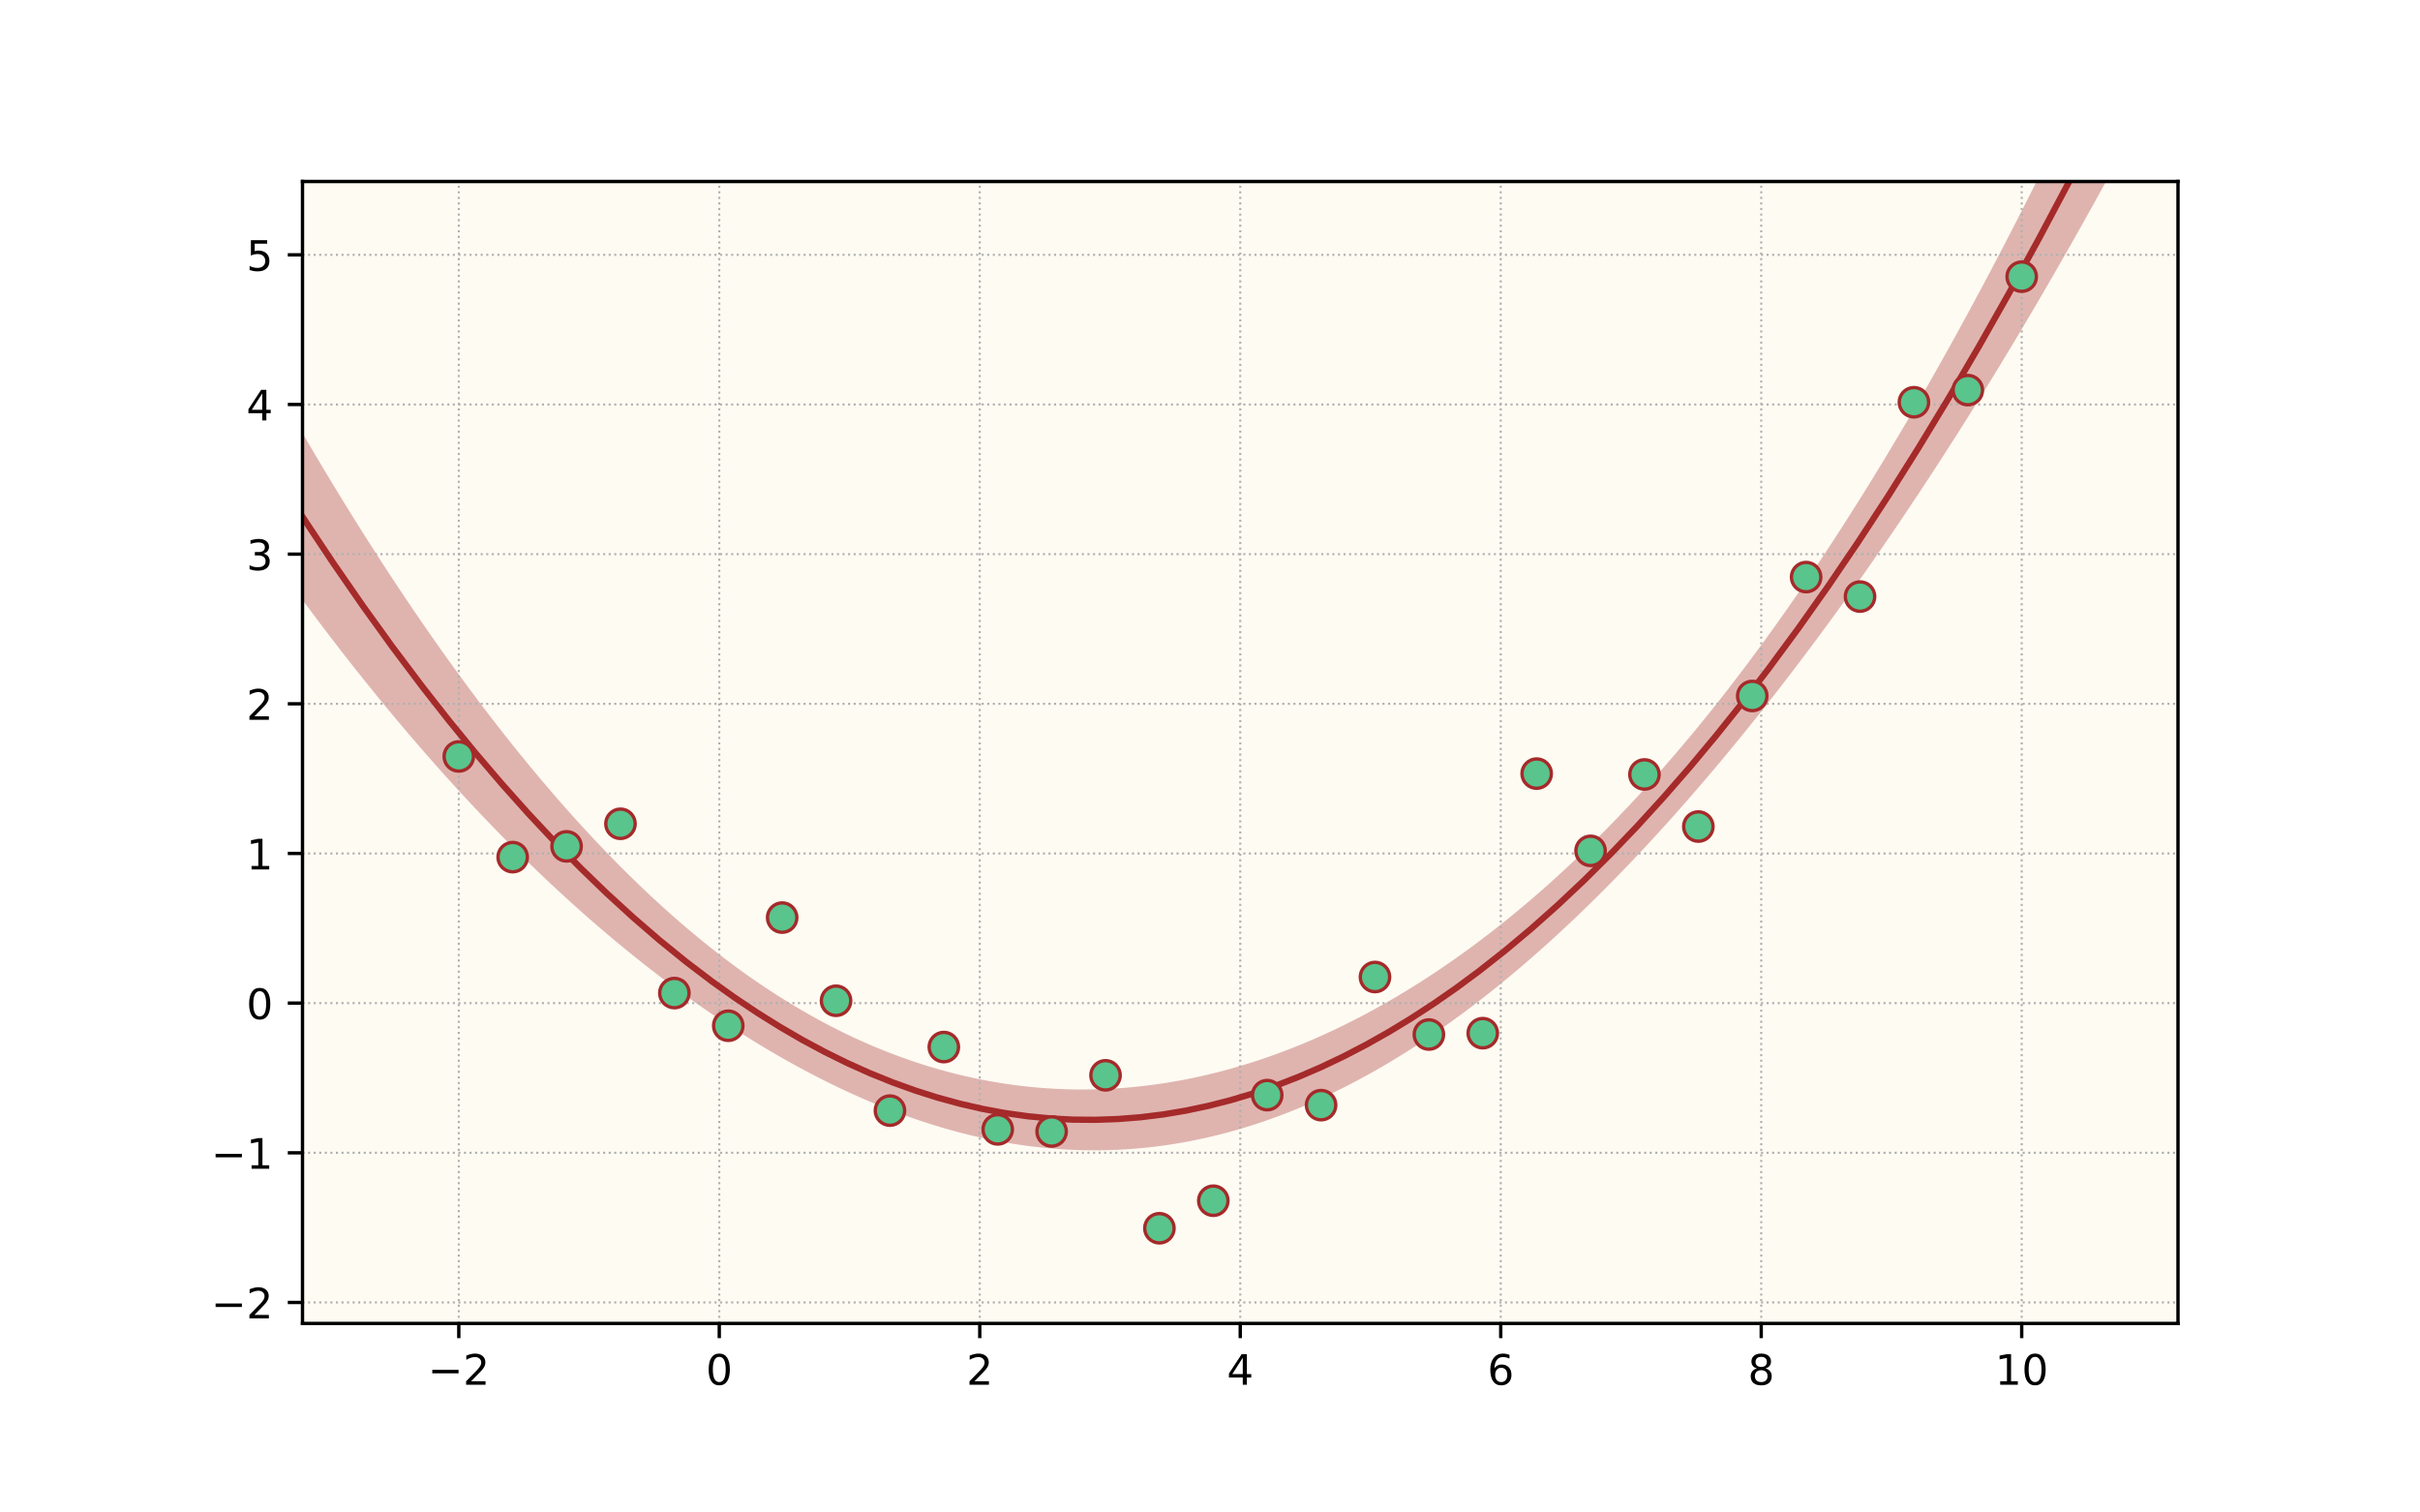 <?xml version="1.0" encoding="utf-8" standalone="no"?>
<!DOCTYPE svg PUBLIC "-//W3C//DTD SVG 1.1//EN"
  "http://www.w3.org/Graphics/SVG/1.1/DTD/svg11.dtd">
<!-- Created with matplotlib (http://matplotlib.org/) -->
<svg height="360pt" version="1.1" viewBox="0 0 576 360" width="576pt" xmlns="http://www.w3.org/2000/svg" xmlns:xlink="http://www.w3.org/1999/xlink">
 <defs>
  <style type="text/css">
*{stroke-linecap:butt;stroke-linejoin:round;}
  </style>
 </defs>
 <g id="figure_1">
  <g id="patch_1">
   <path d="M 0 360 
L 576 360 
L 576 0 
L 0 0 
z
" style="fill:#ffffff;"/>
  </g>
  <g id="axes_1">
   <g id="patch_2">
    <path d="M 72 315 
L 518.4 315 
L 518.4 43.2 
L 72 43.2 
z
" style="fill:#fefbf3;"/>
   </g>
   <g id="PolyCollection_1">
    <defs>
     <path d="M 72 -218.059 
L 72 -218.059 
L 72.895 -216.848 
L 73.789 -215.643 
L 74.684 -214.444 
L 75.578 -213.25 
L 76.473 -212.063 
L 77.368 -210.881 
L 78.262 -209.705 
L 79.157 -208.534 
L 80.051 -207.37 
L 80.946 -206.211 
L 81.84 -205.058 
L 82.735 -203.91 
L 83.63 -202.768 
L 84.524 -201.633 
L 85.419 -200.502 
L 86.313 -199.378 
L 87.208 -198.259 
L 88.103 -197.146 
L 88.997 -196.039 
L 89.892 -194.937 
L 90.786 -193.841 
L 91.681 -192.751 
L 92.576 -191.666 
L 93.47 -190.587 
L 94.365 -189.514 
L 95.259 -188.447 
L 96.154 -187.385 
L 97.048 -186.329 
L 97.943 -185.279 
L 98.838 -184.234 
L 99.732 -183.195 
L 100.627 -182.162 
L 101.521 -181.134 
L 102.416 -180.112 
L 103.311 -179.096 
L 104.205 -178.085 
L 105.1 -177.08 
L 105.994 -176.08 
L 106.889 -175.087 
L 107.784 -174.099 
L 108.678 -173.116 
L 109.573 -172.139 
L 110.467 -171.168 
L 111.362 -170.202 
L 112.257 -169.242 
L 113.151 -168.288 
L 114.046 -167.339 
L 114.94 -166.396 
L 115.835 -165.458 
L 116.729 -164.526 
L 117.624 -163.6 
L 118.519 -162.679 
L 119.413 -161.764 
L 120.308 -160.854 
L 121.202 -159.95 
L 122.097 -159.051 
L 122.992 -158.158 
L 123.886 -157.271 
L 124.781 -156.389 
L 125.675 -155.512 
L 126.57 -154.641 
L 127.465 -153.776 
L 128.359 -152.916 
L 129.254 -152.062 
L 130.148 -151.213 
L 131.043 -150.369 
L 131.937 -149.531 
L 132.832 -148.699 
L 133.727 -147.872 
L 134.621 -147.05 
L 135.516 -146.234 
L 136.41 -145.424 
L 137.305 -144.619 
L 138.2 -143.819 
L 139.094 -143.025 
L 139.989 -142.236 
L 140.883 -141.452 
L 141.778 -140.674 
L 142.673 -139.902 
L 143.567 -139.134 
L 144.462 -138.372 
L 145.356 -137.616 
L 146.251 -136.865 
L 147.145 -136.119 
L 148.04 -135.379 
L 148.935 -134.644 
L 149.829 -133.914 
L 150.724 -133.19 
L 151.618 -132.471 
L 152.513 -131.757 
L 153.408 -131.049 
L 154.302 -130.346 
L 155.197 -129.648 
L 156.091 -128.956 
L 156.986 -128.269 
L 157.881 -127.587 
L 158.775 -126.91 
L 159.67 -126.239 
L 160.564 -125.573 
L 161.459 -124.913 
L 162.354 -124.257 
L 163.248 -123.607 
L 164.143 -122.963 
L 165.037 -122.323 
L 165.932 -121.689 
L 166.826 -121.06 
L 167.721 -120.436 
L 168.616 -119.818 
L 169.51 -119.205 
L 170.405 -118.597 
L 171.299 -117.995 
L 172.194 -117.397 
L 173.089 -116.805 
L 173.983 -116.219 
L 174.878 -115.637 
L 175.772 -115.061 
L 176.667 -114.491 
L 177.562 -113.925 
L 178.456 -113.365 
L 179.351 -112.81 
L 180.245 -112.261 
L 181.14 -111.717 
L 182.034 -111.178 
L 182.929 -110.644 
L 183.824 -110.116 
L 184.718 -109.594 
L 185.613 -109.076 
L 186.507 -108.565 
L 187.402 -108.058 
L 188.297 -107.557 
L 189.191 -107.062 
L 190.086 -106.571 
L 190.98 -106.087 
L 191.875 -105.608 
L 192.77 -105.134 
L 193.664 -104.666 
L 194.559 -104.203 
L 195.453 -103.746 
L 196.348 -103.295 
L 197.242 -102.849 
L 198.137 -102.409 
L 199.032 -101.974 
L 199.926 -101.545 
L 200.821 -101.122 
L 201.715 -100.705 
L 202.61 -100.293 
L 203.505 -99.887 
L 204.399 -99.486 
L 205.294 -99.092 
L 206.188 -98.703 
L 207.083 -98.32 
L 207.978 -97.943 
L 208.872 -97.572 
L 209.767 -97.206 
L 210.661 -96.847 
L 211.556 -96.493 
L 212.451 -96.146 
L 213.345 -95.804 
L 214.24 -95.468 
L 215.134 -95.139 
L 216.029 -94.815 
L 216.923 -94.497 
L 217.818 -94.186 
L 218.713 -93.88 
L 219.607 -93.581 
L 220.502 -93.288 
L 221.396 -93.001 
L 222.291 -92.72 
L 223.186 -92.445 
L 224.08 -92.177 
L 224.975 -91.914 
L 225.869 -91.658 
L 226.764 -91.409 
L 227.659 -91.165 
L 228.553 -90.928 
L 229.448 -90.697 
L 230.342 -90.473 
L 231.237 -90.254 
L 232.131 -90.042 
L 233.026 -89.837 
L 233.921 -89.638 
L 234.815 -89.445 
L 235.71 -89.259 
L 236.604 -89.079 
L 237.499 -88.906 
L 238.394 -88.739 
L 239.288 -88.579 
L 240.183 -88.425 
L 241.077 -88.277 
L 241.972 -88.136 
L 242.867 -88.002 
L 243.761 -87.874 
L 244.656 -87.753 
L 245.55 -87.639 
L 246.445 -87.53 
L 247.339 -87.429 
L 248.234 -87.334 
L 249.129 -87.246 
L 250.023 -87.164 
L 250.918 -87.089 
L 251.812 -87.021 
L 252.707 -86.959 
L 253.602 -86.904 
L 254.496 -86.856 
L 255.391 -86.814 
L 256.285 -86.779 
L 257.18 -86.751 
L 258.075 -86.73 
L 258.969 -86.715 
L 259.864 -86.707 
L 260.758 -86.705 
L 261.653 -86.711 
L 262.547 -86.723 
L 263.442 -86.742 
L 264.337 -86.767 
L 265.231 -86.8 
L 266.126 -86.839 
L 267.02 -86.885 
L 267.915 -86.938 
L 268.81 -86.997 
L 269.704 -87.064 
L 270.599 -87.137 
L 271.493 -87.217 
L 272.388 -87.303 
L 273.283 -87.397 
L 274.177 -87.497 
L 275.072 -87.604 
L 275.966 -87.718 
L 276.861 -87.839 
L 277.756 -87.967 
L 278.65 -88.101 
L 279.545 -88.243 
L 280.439 -88.391 
L 281.334 -88.546 
L 282.228 -88.708 
L 283.123 -88.876 
L 284.018 -89.052 
L 284.912 -89.234 
L 285.807 -89.424 
L 286.701 -89.62 
L 287.596 -89.823 
L 288.491 -90.033 
L 289.385 -90.249 
L 290.28 -90.473 
L 291.174 -90.703 
L 292.069 -90.941 
L 292.964 -91.185 
L 293.858 -91.436 
L 294.753 -91.694 
L 295.647 -91.958 
L 296.542 -92.23 
L 297.436 -92.508 
L 298.331 -92.794 
L 299.226 -93.086 
L 300.12 -93.385 
L 301.015 -93.691 
L 301.909 -94.004 
L 302.804 -94.323 
L 303.699 -94.65 
L 304.593 -94.983 
L 305.488 -95.323 
L 306.382 -95.67 
L 307.277 -96.024 
L 308.172 -96.385 
L 309.066 -96.753 
L 309.961 -97.127 
L 310.855 -97.509 
L 311.75 -97.897 
L 312.644 -98.292 
L 313.539 -98.694 
L 314.434 -99.102 
L 315.328 -99.518 
L 316.223 -99.94 
L 317.117 -100.369 
L 318.012 -100.805 
L 318.907 -101.248 
L 319.801 -101.697 
L 320.696 -102.154 
L 321.59 -102.617 
L 322.485 -103.087 
L 323.38 -103.564 
L 324.274 -104.047 
L 325.169 -104.537 
L 326.063 -105.035 
L 326.958 -105.538 
L 327.853 -106.049 
L 328.747 -106.566 
L 329.642 -107.09 
L 330.536 -107.621 
L 331.431 -108.159 
L 332.325 -108.703 
L 333.22 -109.254 
L 334.115 -109.812 
L 335.009 -110.376 
L 335.904 -110.947 
L 336.798 -111.525 
L 337.693 -112.11 
L 338.588 -112.701 
L 339.482 -113.299 
L 340.377 -113.903 
L 341.271 -114.514 
L 342.166 -115.132 
L 343.061 -115.756 
L 343.955 -116.387 
L 344.85 -117.025 
L 345.744 -117.669 
L 346.639 -118.32 
L 347.533 -118.977 
L 348.428 -119.641 
L 349.323 -120.311 
L 350.217 -120.988 
L 351.112 -121.671 
L 352.006 -122.361 
L 352.901 -123.057 
L 353.796 -123.76 
L 354.69 -124.47 
L 355.585 -125.185 
L 356.479 -125.907 
L 357.374 -126.636 
L 358.269 -127.371 
L 359.163 -128.112 
L 360.058 -128.86 
L 360.952 -129.614 
L 361.847 -130.374 
L 362.741 -131.141 
L 363.636 -131.914 
L 364.531 -132.693 
L 365.425 -133.479 
L 366.32 -134.271 
L 367.214 -135.069 
L 368.109 -135.873 
L 369.004 -136.683 
L 369.898 -137.5 
L 370.793 -138.322 
L 371.687 -139.151 
L 372.582 -139.986 
L 373.477 -140.827 
L 374.371 -141.674 
L 375.266 -142.527 
L 376.16 -143.386 
L 377.055 -144.252 
L 377.949 -145.123 
L 378.844 -146 
L 379.739 -146.883 
L 380.633 -147.772 
L 381.528 -148.667 
L 382.422 -149.567 
L 383.317 -150.474 
L 384.212 -151.387 
L 385.106 -152.305 
L 386.001 -153.229 
L 386.895 -154.159 
L 387.79 -155.094 
L 388.685 -156.036 
L 389.579 -156.983 
L 390.474 -157.935 
L 391.368 -158.894 
L 392.263 -159.858 
L 393.158 -160.827 
L 394.052 -161.803 
L 394.947 -162.784 
L 395.841 -163.77 
L 396.736 -164.762 
L 397.63 -165.76 
L 398.525 -166.763 
L 399.42 -167.771 
L 400.314 -168.786 
L 401.209 -169.805 
L 402.103 -170.83 
L 402.998 -171.861 
L 403.893 -172.897 
L 404.787 -173.938 
L 405.682 -174.985 
L 406.576 -176.037 
L 407.471 -177.094 
L 408.366 -178.157 
L 409.26 -179.225 
L 410.155 -180.299 
L 411.049 -181.378 
L 411.944 -182.462 
L 412.838 -183.552 
L 413.733 -184.647 
L 414.628 -185.747 
L 415.522 -186.853 
L 416.417 -187.964 
L 417.311 -189.08 
L 418.206 -190.201 
L 419.101 -191.328 
L 419.995 -192.46 
L 420.89 -193.597 
L 421.784 -194.74 
L 422.679 -195.888 
L 423.574 -197.041 
L 424.468 -198.199 
L 425.363 -199.363 
L 426.257 -200.532 
L 427.152 -201.706 
L 428.046 -202.885 
L 428.941 -204.07 
L 429.836 -205.26 
L 430.73 -206.456 
L 431.625 -207.656 
L 432.519 -208.862 
L 433.414 -210.074 
L 434.309 -211.29 
L 435.203 -212.512 
L 436.098 -213.739 
L 436.992 -214.972 
L 437.887 -216.209 
L 438.782 -217.453 
L 439.676 -218.701 
L 440.571 -219.955 
L 441.465 -221.214 
L 442.36 -222.479 
L 443.255 -223.748 
L 444.149 -225.024 
L 445.044 -226.304 
L 445.938 -227.59 
L 446.833 -228.882 
L 447.727 -230.178 
L 448.622 -231.48 
L 449.517 -232.788 
L 450.411 -234.101 
L 451.306 -235.419 
L 452.2 -236.743 
L 453.095 -238.072 
L 453.99 -239.407 
L 454.884 -240.747 
L 455.779 -242.092 
L 456.673 -243.443 
L 457.568 -244.8 
L 458.463 -246.162 
L 459.357 -247.529 
L 460.252 -248.902 
L 461.146 -250.281 
L 462.041 -251.664 
L 462.935 -253.054 
L 463.83 -254.449 
L 464.725 -255.849 
L 465.619 -257.255 
L 466.514 -258.667 
L 467.408 -260.084 
L 468.303 -261.506 
L 469.198 -262.934 
L 470.092 -264.368 
L 470.987 -265.807 
L 471.881 -267.252 
L 472.776 -268.702 
L 473.671 -270.158 
L 474.565 -271.62 
L 475.46 -273.087 
L 476.354 -274.559 
L 477.249 -276.038 
L 478.143 -277.521 
L 479.038 -279.011 
L 479.933 -280.506 
L 480.827 -282.007 
L 481.722 -283.513 
L 482.616 -285.025 
L 483.511 -286.543 
L 484.406 -288.066 
L 485.3 -289.595 
L 486.195 -291.129 
L 487.089 -292.669 
L 487.984 -294.215 
L 488.879 -295.767 
L 489.773 -297.324 
L 490.668 -298.887 
L 491.562 -300.455 
L 492.457 -302.029 
L 493.352 -303.609 
L 494.246 -305.195 
L 495.141 -306.786 
L 496.035 -308.383 
L 496.93 -309.986 
L 497.824 -311.594 
L 498.719 -313.208 
L 499.614 -314.828 
L 500.508 -316.453 
L 501.403 -318.084 
L 502.297 -319.721 
L 503.192 -321.364 
L 504.087 -323.012 
L 504.981 -324.666 
L 505.876 -326.326 
L 506.77 -327.991 
L 507.665 -329.662 
L 508.56 -331.339 
L 509.454 -333.022 
L 510.349 -334.71 
L 511.243 -336.404 
L 512.138 -338.104 
L 513.032 -339.81 
L 513.927 -341.521 
L 514.822 -343.238 
L 515.716 -344.961 
L 516.611 -346.69 
L 517.505 -348.424 
L 518.4 -350.164 
L 518.4 -350.164 
L 518.4 -388.017 
L 517.505 -385.96 
L 516.611 -383.91 
L 515.716 -381.868 
L 514.822 -379.833 
L 513.927 -377.805 
L 513.032 -375.784 
L 512.138 -373.771 
L 511.243 -371.766 
L 510.349 -369.767 
L 509.454 -367.776 
L 508.56 -365.793 
L 507.665 -363.817 
L 506.77 -361.848 
L 505.876 -359.887 
L 504.981 -357.933 
L 504.087 -355.986 
L 503.192 -354.047 
L 502.297 -352.115 
L 501.403 -350.191 
L 500.508 -348.274 
L 499.614 -346.364 
L 498.719 -344.462 
L 497.824 -342.568 
L 496.93 -340.68 
L 496.035 -338.801 
L 495.141 -336.928 
L 494.246 -335.063 
L 493.352 -333.206 
L 492.457 -331.356 
L 491.562 -329.513 
L 490.668 -327.678 
L 489.773 -325.85 
L 488.879 -324.03 
L 487.984 -322.217 
L 487.089 -320.411 
L 486.195 -318.614 
L 485.3 -316.823 
L 484.406 -315.04 
L 483.511 -313.265 
L 482.616 -311.497 
L 481.722 -309.736 
L 480.827 -307.983 
L 479.933 -306.238 
L 479.038 -304.5 
L 478.143 -302.769 
L 477.249 -301.046 
L 476.354 -299.331 
L 475.46 -297.623 
L 474.565 -295.923 
L 473.671 -294.23 
L 472.776 -292.545 
L 471.881 -290.867 
L 470.987 -289.197 
L 470.092 -287.534 
L 469.198 -285.879 
L 468.303 -284.231 
L 467.408 -282.591 
L 466.514 -280.959 
L 465.619 -279.334 
L 464.725 -277.717 
L 463.83 -276.108 
L 462.935 -274.506 
L 462.041 -272.911 
L 461.146 -271.325 
L 460.252 -269.746 
L 459.357 -268.174 
L 458.463 -266.61 
L 457.568 -265.054 
L 456.673 -263.506 
L 455.779 -261.965 
L 454.884 -260.432 
L 453.99 -258.906 
L 453.095 -257.388 
L 452.2 -255.878 
L 451.306 -254.376 
L 450.411 -252.881 
L 449.517 -251.394 
L 448.622 -249.915 
L 447.727 -248.443 
L 446.833 -246.979 
L 445.938 -245.523 
L 445.044 -244.074 
L 444.149 -242.634 
L 443.255 -241.201 
L 442.36 -239.776 
L 441.465 -238.358 
L 440.571 -236.949 
L 439.676 -235.547 
L 438.782 -234.153 
L 437.887 -232.767 
L 436.992 -231.388 
L 436.098 -230.018 
L 435.203 -228.655 
L 434.309 -227.3 
L 433.414 -225.953 
L 432.519 -224.613 
L 431.625 -223.282 
L 430.73 -221.958 
L 429.836 -220.642 
L 428.941 -219.334 
L 428.046 -218.034 
L 427.152 -216.742 
L 426.257 -215.457 
L 425.363 -214.181 
L 424.468 -212.912 
L 423.574 -211.651 
L 422.679 -210.398 
L 421.784 -209.152 
L 420.89 -207.915 
L 419.995 -206.685 
L 419.101 -205.464 
L 418.206 -204.25 
L 417.311 -203.044 
L 416.417 -201.845 
L 415.522 -200.655 
L 414.628 -199.472 
L 413.733 -198.298 
L 412.838 -197.131 
L 411.944 -195.971 
L 411.049 -194.82 
L 410.155 -193.677 
L 409.26 -192.541 
L 408.366 -191.413 
L 407.471 -190.293 
L 406.576 -189.18 
L 405.682 -188.075 
L 404.787 -186.978 
L 403.893 -185.889 
L 402.998 -184.807 
L 402.103 -183.733 
L 401.209 -182.667 
L 400.314 -181.609 
L 399.42 -180.558 
L 398.525 -179.514 
L 397.63 -178.479 
L 396.736 -177.451 
L 395.841 -176.43 
L 394.947 -175.417 
L 394.052 -174.412 
L 393.158 -173.414 
L 392.263 -172.424 
L 391.368 -171.441 
L 390.474 -170.465 
L 389.579 -169.498 
L 388.685 -168.537 
L 387.79 -167.584 
L 386.895 -166.638 
L 386.001 -165.7 
L 385.106 -164.769 
L 384.212 -163.845 
L 383.317 -162.929 
L 382.422 -162.02 
L 381.528 -161.118 
L 380.633 -160.224 
L 379.739 -159.336 
L 378.844 -158.456 
L 377.949 -157.583 
L 377.055 -156.717 
L 376.16 -155.859 
L 375.266 -155.007 
L 374.371 -154.163 
L 373.477 -153.326 
L 372.582 -152.495 
L 371.687 -151.672 
L 370.793 -150.856 
L 369.898 -150.047 
L 369.004 -149.244 
L 368.109 -148.449 
L 367.214 -147.661 
L 366.32 -146.879 
L 365.425 -146.105 
L 364.531 -145.337 
L 363.636 -144.576 
L 362.741 -143.822 
L 361.847 -143.075 
L 360.952 -142.335 
L 360.058 -141.601 
L 359.163 -140.875 
L 358.269 -140.155 
L 357.374 -139.441 
L 356.479 -138.735 
L 355.585 -138.035 
L 354.69 -137.342 
L 353.796 -136.656 
L 352.901 -135.976 
L 352.006 -135.303 
L 351.112 -134.636 
L 350.217 -133.977 
L 349.323 -133.323 
L 348.428 -132.677 
L 347.533 -132.037 
L 346.639 -131.403 
L 345.744 -130.776 
L 344.85 -130.156 
L 343.955 -129.542 
L 343.061 -128.935 
L 342.166 -128.334 
L 341.271 -127.74 
L 340.377 -127.152 
L 339.482 -126.571 
L 338.588 -125.996 
L 337.693 -125.428 
L 336.798 -124.866 
L 335.904 -124.311 
L 335.009 -123.762 
L 334.115 -123.219 
L 333.22 -122.683 
L 332.325 -122.154 
L 331.431 -121.63 
L 330.536 -121.113 
L 329.642 -120.603 
L 328.747 -120.099 
L 327.853 -119.601 
L 326.958 -119.11 
L 326.063 -118.625 
L 325.169 -118.146 
L 324.274 -117.674 
L 323.38 -117.208 
L 322.485 -116.748 
L 321.59 -116.295 
L 320.696 -115.848 
L 319.801 -115.408 
L 318.907 -114.973 
L 318.012 -114.545 
L 317.117 -114.124 
L 316.223 -113.708 
L 315.328 -113.299 
L 314.434 -112.897 
L 313.539 -112.5 
L 312.644 -112.11 
L 311.75 -111.726 
L 310.855 -111.349 
L 309.961 -110.977 
L 309.066 -110.612 
L 308.172 -110.254 
L 307.277 -109.901 
L 306.382 -109.555 
L 305.488 -109.215 
L 304.593 -108.881 
L 303.699 -108.554 
L 302.804 -108.233 
L 301.909 -107.918 
L 301.015 -107.61 
L 300.12 -107.307 
L 299.226 -107.011 
L 298.331 -106.721 
L 297.436 -106.438 
L 296.542 -106.161 
L 295.647 -105.89 
L 294.753 -105.625 
L 293.858 -105.366 
L 292.964 -105.114 
L 292.069 -104.868 
L 291.174 -104.629 
L 290.28 -104.395 
L 289.385 -104.168 
L 288.491 -103.947 
L 287.596 -103.732 
L 286.701 -103.524 
L 285.807 -103.322 
L 284.912 -103.126 
L 284.018 -102.936 
L 283.123 -102.753 
L 282.228 -102.576 
L 281.334 -102.405 
L 280.439 -102.241 
L 279.545 -102.083 
L 278.65 -101.931 
L 277.756 -101.785 
L 276.861 -101.646 
L 275.966 -101.513 
L 275.072 -101.386 
L 274.177 -101.266 
L 273.283 -101.151 
L 272.388 -101.044 
L 271.493 -100.942 
L 270.599 -100.847 
L 269.704 -100.758 
L 268.81 -100.675 
L 267.915 -100.599 
L 267.02 -100.529 
L 266.126 -100.466 
L 265.231 -100.409 
L 264.337 -100.358 
L 263.442 -100.313 
L 262.547 -100.275 
L 261.653 -100.243 
L 260.758 -100.218 
L 259.864 -100.199 
L 258.969 -100.186 
L 258.075 -100.18 
L 257.18 -100.18 
L 256.285 -100.187 
L 255.391 -100.2 
L 254.496 -100.219 
L 253.602 -100.245 
L 252.707 -100.278 
L 251.812 -100.317 
L 250.918 -100.362 
L 250.023 -100.414 
L 249.129 -100.472 
L 248.234 -100.537 
L 247.339 -100.608 
L 246.445 -100.686 
L 245.55 -100.77 
L 244.656 -100.861 
L 243.761 -100.958 
L 242.867 -101.062 
L 241.972 -101.173 
L 241.077 -101.29 
L 240.183 -101.413 
L 239.288 -101.544 
L 238.394 -101.681 
L 237.499 -101.824 
L 236.604 -101.975 
L 235.71 -102.131 
L 234.815 -102.295 
L 233.921 -102.465 
L 233.026 -102.642 
L 232.131 -102.826 
L 231.237 -103.017 
L 230.342 -103.214 
L 229.448 -103.418 
L 228.553 -103.629 
L 227.659 -103.846 
L 226.764 -104.071 
L 225.869 -104.302 
L 224.975 -104.54 
L 224.08 -104.785 
L 223.186 -105.037 
L 222.291 -105.296 
L 221.396 -105.562 
L 220.502 -105.835 
L 219.607 -106.115 
L 218.713 -106.401 
L 217.818 -106.695 
L 216.923 -106.996 
L 216.029 -107.304 
L 215.134 -107.619 
L 214.24 -107.941 
L 213.345 -108.27 
L 212.451 -108.606 
L 211.556 -108.95 
L 210.661 -109.3 
L 209.767 -109.658 
L 208.872 -110.023 
L 207.978 -110.395 
L 207.083 -110.775 
L 206.188 -111.162 
L 205.294 -111.556 
L 204.399 -111.958 
L 203.505 -112.366 
L 202.61 -112.783 
L 201.715 -113.206 
L 200.821 -113.637 
L 199.926 -114.076 
L 199.032 -114.522 
L 198.137 -114.975 
L 197.242 -115.436 
L 196.348 -115.904 
L 195.453 -116.38 
L 194.559 -116.864 
L 193.664 -117.355 
L 192.77 -117.853 
L 191.875 -118.359 
L 190.98 -118.873 
L 190.086 -119.395 
L 189.191 -119.924 
L 188.297 -120.46 
L 187.402 -121.005 
L 186.507 -121.557 
L 185.613 -122.117 
L 184.718 -122.684 
L 183.824 -123.26 
L 182.929 -123.843 
L 182.034 -124.433 
L 181.14 -125.032 
L 180.245 -125.638 
L 179.351 -126.252 
L 178.456 -126.874 
L 177.562 -127.504 
L 176.667 -128.141 
L 175.772 -128.786 
L 174.878 -129.44 
L 173.983 -130.101 
L 173.089 -130.769 
L 172.194 -131.446 
L 171.299 -132.13 
L 170.405 -132.823 
L 169.51 -133.523 
L 168.616 -134.231 
L 167.721 -134.946 
L 166.826 -135.67 
L 165.932 -136.402 
L 165.037 -137.141 
L 164.143 -137.888 
L 163.248 -138.643 
L 162.354 -139.406 
L 161.459 -140.177 
L 160.564 -140.955 
L 159.67 -141.742 
L 158.775 -142.536 
L 157.881 -143.338 
L 156.986 -144.148 
L 156.091 -144.966 
L 155.197 -145.791 
L 154.302 -146.624 
L 153.408 -147.466 
L 152.513 -148.314 
L 151.618 -149.171 
L 150.724 -150.036 
L 149.829 -150.908 
L 148.935 -151.788 
L 148.04 -152.676 
L 147.145 -153.572 
L 146.251 -154.475 
L 145.356 -155.386 
L 144.462 -156.305 
L 143.567 -157.232 
L 142.673 -158.166 
L 141.778 -159.108 
L 140.883 -160.058 
L 139.989 -161.016 
L 139.094 -161.981 
L 138.2 -162.954 
L 137.305 -163.935 
L 136.41 -164.923 
L 135.516 -165.919 
L 134.621 -166.923 
L 133.727 -167.934 
L 132.832 -168.953 
L 131.937 -169.98 
L 131.043 -171.014 
L 130.148 -172.056 
L 129.254 -173.106 
L 128.359 -174.163 
L 127.465 -175.228 
L 126.57 -176.3 
L 125.675 -177.38 
L 124.781 -178.468 
L 123.886 -179.563 
L 122.992 -180.666 
L 122.097 -181.777 
L 121.202 -182.895 
L 120.308 -184.02 
L 119.413 -185.153 
L 118.519 -186.294 
L 117.624 -187.442 
L 116.729 -188.598 
L 115.835 -189.762 
L 114.94 -190.932 
L 114.046 -192.111 
L 113.151 -193.297 
L 112.257 -194.49 
L 111.362 -195.691 
L 110.467 -196.9 
L 109.573 -198.116 
L 108.678 -199.339 
L 107.784 -200.57 
L 106.889 -201.809 
L 105.994 -203.055 
L 105.1 -204.308 
L 104.205 -205.569 
L 103.311 -206.838 
L 102.416 -208.113 
L 101.521 -209.397 
L 100.627 -210.688 
L 99.732 -211.986 
L 98.838 -213.292 
L 97.943 -214.605 
L 97.048 -215.925 
L 96.154 -217.253 
L 95.259 -218.589 
L 94.365 -219.932 
L 93.47 -221.282 
L 92.576 -222.64 
L 91.681 -224.005 
L 90.786 -225.378 
L 89.892 -226.758 
L 88.997 -228.145 
L 88.103 -229.54 
L 87.208 -230.942 
L 86.313 -232.352 
L 85.419 -233.769 
L 84.524 -235.194 
L 83.63 -236.626 
L 82.735 -238.065 
L 81.84 -239.511 
L 80.946 -240.966 
L 80.051 -242.427 
L 79.157 -243.896 
L 78.262 -245.372 
L 77.368 -246.856 
L 76.473 -248.346 
L 75.578 -249.845 
L 74.684 -251.35 
L 73.789 -252.864 
L 72.895 -254.384 
L 72 -255.912 
z
" id="m1a4eadbd66" style="stroke:#dfb4af;"/>
    </defs>
    <g clip-path="url(#p697040d923)">
     <use style="fill:#dfb4af;stroke:#dfb4af;" x="0" xlink:href="#m1a4eadbd66" y="360"/>
    </g>
   </g>
   <g id="matplotlib.axis_1">
    <g id="xtick_1">
     <g id="line2d_1">
      <path clip-path="url(#p697040d923)" d="M 109.2 315 
L 109.2 43.2 
" style="fill:none;stroke:#b0b0b0;stroke-dasharray:0.5,0.825;stroke-dashoffset:0;stroke-width:0.5;"/>
     </g>
     <g id="line2d_2">
      <defs>
       <path d="M 0 0 
L 0 3.5 
" id="m2d6f3ada84" style="stroke:#000000;stroke-width:0.8;"/>
      </defs>
      <g>
       <use style="stroke:#000000;stroke-width:0.8;" x="109.2" xlink:href="#m2d6f3ada84" y="315"/>
      </g>
     </g>
     <g id="text_1">
      <!-- −2 -->
      <defs>
       <path d="M 10.594 35.5 
L 73.188 35.5 
L 73.188 27.203 
L 10.594 27.203 
z
" id="DejaVuSans-2212"/>
       <path d="M 19.188 8.297 
L 53.609 8.297 
L 53.609 0 
L 7.328 0 
L 7.328 8.297 
Q 12.938 14.109 22.625 23.891 
Q 32.328 33.688 34.812 36.531 
Q 39.547 41.844 41.422 45.531 
Q 43.312 49.219 43.312 52.781 
Q 43.312 58.594 39.234 62.25 
Q 35.156 65.922 28.609 65.922 
Q 23.969 65.922 18.812 64.312 
Q 13.672 62.703 7.812 59.422 
L 7.812 69.391 
Q 13.766 71.781 18.938 73 
Q 24.125 74.219 28.422 74.219 
Q 39.75 74.219 46.484 68.547 
Q 53.219 62.891 53.219 53.422 
Q 53.219 48.922 51.531 44.891 
Q 49.859 40.875 45.406 35.406 
Q 44.188 33.984 37.641 27.219 
Q 31.109 20.453 19.188 8.297 
z
" id="DejaVuSans-32"/>
      </defs>
      <g transform="translate(101.829 329.598)scale(0.1 -0.1)">
       <use xlink:href="#DejaVuSans-2212"/>
       <use x="83.789" xlink:href="#DejaVuSans-32"/>
      </g>
     </g>
    </g>
    <g id="xtick_2">
     <g id="line2d_3">
      <path clip-path="url(#p697040d923)" d="M 171.2 315 
L 171.2 43.2 
" style="fill:none;stroke:#b0b0b0;stroke-dasharray:0.5,0.825;stroke-dashoffset:0;stroke-width:0.5;"/>
     </g>
     <g id="line2d_4">
      <g>
       <use style="stroke:#000000;stroke-width:0.8;" x="171.2" xlink:href="#m2d6f3ada84" y="315"/>
      </g>
     </g>
     <g id="text_2">
      <!-- 0 -->
      <defs>
       <path d="M 31.781 66.406 
Q 24.172 66.406 20.328 58.906 
Q 16.5 51.422 16.5 36.375 
Q 16.5 21.391 20.328 13.891 
Q 24.172 6.391 31.781 6.391 
Q 39.453 6.391 43.281 13.891 
Q 47.125 21.391 47.125 36.375 
Q 47.125 51.422 43.281 58.906 
Q 39.453 66.406 31.781 66.406 
z
M 31.781 74.219 
Q 44.047 74.219 50.516 64.516 
Q 56.984 54.828 56.984 36.375 
Q 56.984 17.969 50.516 8.266 
Q 44.047 -1.422 31.781 -1.422 
Q 19.531 -1.422 13.062 8.266 
Q 6.594 17.969 6.594 36.375 
Q 6.594 54.828 13.062 64.516 
Q 19.531 74.219 31.781 74.219 
z
" id="DejaVuSans-30"/>
      </defs>
      <g transform="translate(168.019 329.598)scale(0.1 -0.1)">
       <use xlink:href="#DejaVuSans-30"/>
      </g>
     </g>
    </g>
    <g id="xtick_3">
     <g id="line2d_5">
      <path clip-path="url(#p697040d923)" d="M 233.2 315 
L 233.2 43.2 
" style="fill:none;stroke:#b0b0b0;stroke-dasharray:0.5,0.825;stroke-dashoffset:0;stroke-width:0.5;"/>
     </g>
     <g id="line2d_6">
      <g>
       <use style="stroke:#000000;stroke-width:0.8;" x="233.2" xlink:href="#m2d6f3ada84" y="315"/>
      </g>
     </g>
     <g id="text_3">
      <!-- 2 -->
      <g transform="translate(230.019 329.598)scale(0.1 -0.1)">
       <use xlink:href="#DejaVuSans-32"/>
      </g>
     </g>
    </g>
    <g id="xtick_4">
     <g id="line2d_7">
      <path clip-path="url(#p697040d923)" d="M 295.2 315 
L 295.2 43.2 
" style="fill:none;stroke:#b0b0b0;stroke-dasharray:0.5,0.825;stroke-dashoffset:0;stroke-width:0.5;"/>
     </g>
     <g id="line2d_8">
      <g>
       <use style="stroke:#000000;stroke-width:0.8;" x="295.2" xlink:href="#m2d6f3ada84" y="315"/>
      </g>
     </g>
     <g id="text_4">
      <!-- 4 -->
      <defs>
       <path d="M 37.797 64.312 
L 12.891 25.391 
L 37.797 25.391 
z
M 35.203 72.906 
L 47.609 72.906 
L 47.609 25.391 
L 58.016 25.391 
L 58.016 17.188 
L 47.609 17.188 
L 47.609 0 
L 37.797 0 
L 37.797 17.188 
L 4.891 17.188 
L 4.891 26.703 
z
" id="DejaVuSans-34"/>
      </defs>
      <g transform="translate(292.019 329.598)scale(0.1 -0.1)">
       <use xlink:href="#DejaVuSans-34"/>
      </g>
     </g>
    </g>
    <g id="xtick_5">
     <g id="line2d_9">
      <path clip-path="url(#p697040d923)" d="M 357.2 315 
L 357.2 43.2 
" style="fill:none;stroke:#b0b0b0;stroke-dasharray:0.5,0.825;stroke-dashoffset:0;stroke-width:0.5;"/>
     </g>
     <g id="line2d_10">
      <g>
       <use style="stroke:#000000;stroke-width:0.8;" x="357.2" xlink:href="#m2d6f3ada84" y="315"/>
      </g>
     </g>
     <g id="text_5">
      <!-- 6 -->
      <defs>
       <path d="M 33.016 40.375 
Q 26.375 40.375 22.484 35.828 
Q 18.609 31.297 18.609 23.391 
Q 18.609 15.531 22.484 10.953 
Q 26.375 6.391 33.016 6.391 
Q 39.656 6.391 43.531 10.953 
Q 47.406 15.531 47.406 23.391 
Q 47.406 31.297 43.531 35.828 
Q 39.656 40.375 33.016 40.375 
z
M 52.594 71.297 
L 52.594 62.312 
Q 48.875 64.062 45.094 64.984 
Q 41.312 65.922 37.594 65.922 
Q 27.828 65.922 22.672 59.328 
Q 17.531 52.734 16.797 39.406 
Q 19.672 43.656 24.016 45.922 
Q 28.375 48.188 33.594 48.188 
Q 44.578 48.188 50.953 41.516 
Q 57.328 34.859 57.328 23.391 
Q 57.328 12.156 50.688 5.359 
Q 44.047 -1.422 33.016 -1.422 
Q 20.359 -1.422 13.672 8.266 
Q 6.984 17.969 6.984 36.375 
Q 6.984 53.656 15.188 63.938 
Q 23.391 74.219 37.203 74.219 
Q 40.922 74.219 44.703 73.484 
Q 48.484 72.75 52.594 71.297 
z
" id="DejaVuSans-36"/>
      </defs>
      <g transform="translate(354.019 329.598)scale(0.1 -0.1)">
       <use xlink:href="#DejaVuSans-36"/>
      </g>
     </g>
    </g>
    <g id="xtick_6">
     <g id="line2d_11">
      <path clip-path="url(#p697040d923)" d="M 419.2 315 
L 419.2 43.2 
" style="fill:none;stroke:#b0b0b0;stroke-dasharray:0.5,0.825;stroke-dashoffset:0;stroke-width:0.5;"/>
     </g>
     <g id="line2d_12">
      <g>
       <use style="stroke:#000000;stroke-width:0.8;" x="419.2" xlink:href="#m2d6f3ada84" y="315"/>
      </g>
     </g>
     <g id="text_6">
      <!-- 8 -->
      <defs>
       <path d="M 31.781 34.625 
Q 24.75 34.625 20.719 30.859 
Q 16.703 27.094 16.703 20.516 
Q 16.703 13.922 20.719 10.156 
Q 24.75 6.391 31.781 6.391 
Q 38.812 6.391 42.859 10.172 
Q 46.922 13.969 46.922 20.516 
Q 46.922 27.094 42.891 30.859 
Q 38.875 34.625 31.781 34.625 
z
M 21.922 38.812 
Q 15.578 40.375 12.031 44.719 
Q 8.5 49.078 8.5 55.328 
Q 8.5 64.062 14.719 69.141 
Q 20.953 74.219 31.781 74.219 
Q 42.672 74.219 48.875 69.141 
Q 55.078 64.062 55.078 55.328 
Q 55.078 49.078 51.531 44.719 
Q 48 40.375 41.703 38.812 
Q 48.828 37.156 52.797 32.312 
Q 56.781 27.484 56.781 20.516 
Q 56.781 9.906 50.312 4.234 
Q 43.844 -1.422 31.781 -1.422 
Q 19.734 -1.422 13.25 4.234 
Q 6.781 9.906 6.781 20.516 
Q 6.781 27.484 10.781 32.312 
Q 14.797 37.156 21.922 38.812 
z
M 18.312 54.391 
Q 18.312 48.734 21.844 45.562 
Q 25.391 42.391 31.781 42.391 
Q 38.141 42.391 41.719 45.562 
Q 45.312 48.734 45.312 54.391 
Q 45.312 60.062 41.719 63.234 
Q 38.141 66.406 31.781 66.406 
Q 25.391 66.406 21.844 63.234 
Q 18.312 60.062 18.312 54.391 
z
" id="DejaVuSans-38"/>
      </defs>
      <g transform="translate(416.019 329.598)scale(0.1 -0.1)">
       <use xlink:href="#DejaVuSans-38"/>
      </g>
     </g>
    </g>
    <g id="xtick_7">
     <g id="line2d_13">
      <path clip-path="url(#p697040d923)" d="M 481.2 315 
L 481.2 43.2 
" style="fill:none;stroke:#b0b0b0;stroke-dasharray:0.5,0.825;stroke-dashoffset:0;stroke-width:0.5;"/>
     </g>
     <g id="line2d_14">
      <g>
       <use style="stroke:#000000;stroke-width:0.8;" x="481.2" xlink:href="#m2d6f3ada84" y="315"/>
      </g>
     </g>
     <g id="text_7">
      <!-- 10 -->
      <defs>
       <path d="M 12.406 8.297 
L 28.516 8.297 
L 28.516 63.922 
L 10.984 60.406 
L 10.984 69.391 
L 28.422 72.906 
L 38.281 72.906 
L 38.281 8.297 
L 54.391 8.297 
L 54.391 0 
L 12.406 0 
z
" id="DejaVuSans-31"/>
      </defs>
      <g transform="translate(474.837 329.598)scale(0.1 -0.1)">
       <use xlink:href="#DejaVuSans-31"/>
       <use x="63.623" xlink:href="#DejaVuSans-30"/>
      </g>
     </g>
    </g>
   </g>
   <g id="matplotlib.axis_2">
    <g id="ytick_1">
     <g id="line2d_15">
      <path clip-path="url(#p697040d923)" d="M 72 310.007 
L 518.4 310.007 
" style="fill:none;stroke:#b0b0b0;stroke-dasharray:0.5,0.825;stroke-dashoffset:0;stroke-width:0.5;"/>
     </g>
     <g id="line2d_16">
      <defs>
       <path d="M 0 0 
L -3.5 0 
" id="m0fd00906ba" style="stroke:#000000;stroke-width:0.8;"/>
      </defs>
      <g>
       <use style="stroke:#000000;stroke-width:0.8;" x="72" xlink:href="#m0fd00906ba" y="310.007"/>
      </g>
     </g>
     <g id="text_8">
      <!-- −2 -->
      <g transform="translate(50.258 313.806)scale(0.1 -0.1)">
       <use xlink:href="#DejaVuSans-2212"/>
       <use x="83.789" xlink:href="#DejaVuSans-32"/>
      </g>
     </g>
    </g>
    <g id="ytick_2">
     <g id="line2d_17">
      <path clip-path="url(#p697040d923)" d="M 72 274.385 
L 518.4 274.385 
" style="fill:none;stroke:#b0b0b0;stroke-dasharray:0.5,0.825;stroke-dashoffset:0;stroke-width:0.5;"/>
     </g>
     <g id="line2d_18">
      <g>
       <use style="stroke:#000000;stroke-width:0.8;" x="72" xlink:href="#m0fd00906ba" y="274.385"/>
      </g>
     </g>
     <g id="text_9">
      <!-- −1 -->
      <g transform="translate(50.258 278.184)scale(0.1 -0.1)">
       <use xlink:href="#DejaVuSans-2212"/>
       <use x="83.789" xlink:href="#DejaVuSans-31"/>
      </g>
     </g>
    </g>
    <g id="ytick_3">
     <g id="line2d_19">
      <path clip-path="url(#p697040d923)" d="M 72 238.763 
L 518.4 238.763 
" style="fill:none;stroke:#b0b0b0;stroke-dasharray:0.5,0.825;stroke-dashoffset:0;stroke-width:0.5;"/>
     </g>
     <g id="line2d_20">
      <g>
       <use style="stroke:#000000;stroke-width:0.8;" x="72" xlink:href="#m0fd00906ba" y="238.763"/>
      </g>
     </g>
     <g id="text_10">
      <!-- 0 -->
      <g transform="translate(58.638 242.563)scale(0.1 -0.1)">
       <use xlink:href="#DejaVuSans-30"/>
      </g>
     </g>
    </g>
    <g id="ytick_4">
     <g id="line2d_21">
      <path clip-path="url(#p697040d923)" d="M 72 203.142 
L 518.4 203.142 
" style="fill:none;stroke:#b0b0b0;stroke-dasharray:0.5,0.825;stroke-dashoffset:0;stroke-width:0.5;"/>
     </g>
     <g id="line2d_22">
      <g>
       <use style="stroke:#000000;stroke-width:0.8;" x="72" xlink:href="#m0fd00906ba" y="203.142"/>
      </g>
     </g>
     <g id="text_11">
      <!-- 1 -->
      <g transform="translate(58.638 206.941)scale(0.1 -0.1)">
       <use xlink:href="#DejaVuSans-31"/>
      </g>
     </g>
    </g>
    <g id="ytick_5">
     <g id="line2d_23">
      <path clip-path="url(#p697040d923)" d="M 72 167.52 
L 518.4 167.52 
" style="fill:none;stroke:#b0b0b0;stroke-dasharray:0.5,0.825;stroke-dashoffset:0;stroke-width:0.5;"/>
     </g>
     <g id="line2d_24">
      <g>
       <use style="stroke:#000000;stroke-width:0.8;" x="72" xlink:href="#m0fd00906ba" y="167.52"/>
      </g>
     </g>
     <g id="text_12">
      <!-- 2 -->
      <g transform="translate(58.638 171.319)scale(0.1 -0.1)">
       <use xlink:href="#DejaVuSans-32"/>
      </g>
     </g>
    </g>
    <g id="ytick_6">
     <g id="line2d_25">
      <path clip-path="url(#p697040d923)" d="M 72 131.898 
L 518.4 131.898 
" style="fill:none;stroke:#b0b0b0;stroke-dasharray:0.5,0.825;stroke-dashoffset:0;stroke-width:0.5;"/>
     </g>
     <g id="line2d_26">
      <g>
       <use style="stroke:#000000;stroke-width:0.8;" x="72" xlink:href="#m0fd00906ba" y="131.898"/>
      </g>
     </g>
     <g id="text_13">
      <!-- 3 -->
      <defs>
       <path d="M 40.578 39.312 
Q 47.656 37.797 51.625 33 
Q 55.609 28.219 55.609 21.188 
Q 55.609 10.406 48.188 4.484 
Q 40.766 -1.422 27.094 -1.422 
Q 22.516 -1.422 17.656 -0.516 
Q 12.797 0.391 7.625 2.203 
L 7.625 11.719 
Q 11.719 9.328 16.594 8.109 
Q 21.484 6.891 26.812 6.891 
Q 36.078 6.891 40.938 10.547 
Q 45.797 14.203 45.797 21.188 
Q 45.797 27.641 41.281 31.266 
Q 36.766 34.906 28.719 34.906 
L 20.219 34.906 
L 20.219 43.016 
L 29.109 43.016 
Q 36.375 43.016 40.234 45.922 
Q 44.094 48.828 44.094 54.297 
Q 44.094 59.906 40.109 62.906 
Q 36.141 65.922 28.719 65.922 
Q 24.656 65.922 20.016 65.031 
Q 15.375 64.156 9.812 62.312 
L 9.812 71.094 
Q 15.438 72.656 20.344 73.438 
Q 25.25 74.219 29.594 74.219 
Q 40.828 74.219 47.359 69.109 
Q 53.906 64.016 53.906 55.328 
Q 53.906 49.266 50.438 45.094 
Q 46.969 40.922 40.578 39.312 
z
" id="DejaVuSans-33"/>
      </defs>
      <g transform="translate(58.638 135.697)scale(0.1 -0.1)">
       <use xlink:href="#DejaVuSans-33"/>
      </g>
     </g>
    </g>
    <g id="ytick_7">
     <g id="line2d_27">
      <path clip-path="url(#p697040d923)" d="M 72 96.276 
L 518.4 96.276 
" style="fill:none;stroke:#b0b0b0;stroke-dasharray:0.5,0.825;stroke-dashoffset:0;stroke-width:0.5;"/>
     </g>
     <g id="line2d_28">
      <g>
       <use style="stroke:#000000;stroke-width:0.8;" x="72" xlink:href="#m0fd00906ba" y="96.276"/>
      </g>
     </g>
     <g id="text_14">
      <!-- 4 -->
      <g transform="translate(58.638 100.076)scale(0.1 -0.1)">
       <use xlink:href="#DejaVuSans-34"/>
      </g>
     </g>
    </g>
    <g id="ytick_8">
     <g id="line2d_29">
      <path clip-path="url(#p697040d923)" d="M 72 60.655 
L 518.4 60.655 
" style="fill:none;stroke:#b0b0b0;stroke-dasharray:0.5,0.825;stroke-dashoffset:0;stroke-width:0.5;"/>
     </g>
     <g id="line2d_30">
      <g>
       <use style="stroke:#000000;stroke-width:0.8;" x="72" xlink:href="#m0fd00906ba" y="60.655"/>
      </g>
     </g>
     <g id="text_15">
      <!-- 5 -->
      <defs>
       <path d="M 10.797 72.906 
L 49.516 72.906 
L 49.516 64.594 
L 19.828 64.594 
L 19.828 46.734 
Q 21.969 47.469 24.109 47.828 
Q 26.266 48.188 28.422 48.188 
Q 40.625 48.188 47.75 41.5 
Q 54.891 34.812 54.891 23.391 
Q 54.891 11.625 47.562 5.094 
Q 40.234 -1.422 26.906 -1.422 
Q 22.312 -1.422 17.547 -0.641 
Q 12.797 0.141 7.719 1.703 
L 7.719 11.625 
Q 12.109 9.234 16.797 8.062 
Q 21.484 6.891 26.703 6.891 
Q 35.156 6.891 40.078 11.328 
Q 45.016 15.766 45.016 23.391 
Q 45.016 31 40.078 35.438 
Q 35.156 39.891 26.703 39.891 
Q 22.75 39.891 18.812 39.016 
Q 14.891 38.141 10.797 36.281 
z
" id="DejaVuSans-35"/>
      </defs>
      <g transform="translate(58.638 64.454)scale(0.1 -0.1)">
       <use xlink:href="#DejaVuSans-35"/>
      </g>
     </g>
    </g>
   </g>
   <g id="line2d_31">
    <path clip-path="url(#p697040d923)" d="M 72 123.015 
L 79.157 133.785 
L 86.313 144.135 
L 93.47 154.065 
L 100.627 163.575 
L 106.889 171.552 
L 113.151 179.208 
L 119.413 186.541 
L 125.675 193.554 
L 131.937 200.244 
L 138.2 206.614 
L 144.462 212.661 
L 150.724 218.387 
L 156.986 223.792 
L 163.248 228.875 
L 169.51 233.636 
L 174.878 237.462 
L 180.245 241.051 
L 185.613 244.403 
L 190.98 247.52 
L 196.348 250.4 
L 201.715 253.045 
L 207.083 255.452 
L 212.451 257.624 
L 217.818 259.56 
L 223.186 261.259 
L 228.553 262.722 
L 233.921 263.948 
L 239.288 264.939 
L 244.656 265.693 
L 250.023 266.211 
L 255.391 266.493 
L 260.758 266.538 
L 266.126 266.348 
L 271.493 265.921 
L 276.861 265.258 
L 282.228 264.358 
L 287.596 263.222 
L 292.964 261.851 
L 298.331 260.242 
L 303.699 258.398 
L 309.066 256.317 
L 314.434 254.001 
L 319.801 251.448 
L 325.169 248.658 
L 330.536 245.633 
L 335.904 242.371 
L 341.271 238.873 
L 346.639 235.139 
L 352.006 231.168 
L 358.269 226.237 
L 364.531 220.985 
L 370.793 215.411 
L 377.055 209.515 
L 383.317 203.298 
L 389.579 196.76 
L 395.841 189.9 
L 402.103 182.718 
L 408.366 175.215 
L 414.628 167.39 
L 420.89 159.244 
L 428.046 149.54 
L 435.203 139.417 
L 442.36 128.873 
L 449.517 117.909 
L 456.673 106.525 
L 463.83 94.722 
L 470.987 82.498 
L 478.143 69.855 
L 485.3 56.791 
L 492.457 43.308 
L 500.508 27.637 
L 508.56 11.434 
L 514.566 -1 
L 514.566 -1 
" style="fill:none;stroke:#a52a2a;stroke-linecap:square;stroke-width:1.5;"/>
   </g>
   <g id="line2d_32">
    <defs>
     <path d="M 0 3.5 
C 0.928 3.5 1.819 3.131 2.475 2.475 
C 3.131 1.819 3.5 0.928 3.5 0 
C 3.5 -0.928 3.131 -1.819 2.475 -2.475 
C 1.819 -3.131 0.928 -3.5 0 -3.5 
C -0.928 -3.5 -1.819 -3.131 -2.475 -2.475 
C -3.131 -1.819 -3.5 -0.928 -3.5 0 
C -3.5 0.928 -3.131 1.819 -2.475 2.475 
C -1.819 3.131 -0.928 3.5 0 3.5 
z
" id="m4ce0558e3f" style="stroke:#a52a2a;stroke-width:0.8;"/>
    </defs>
    <g clip-path="url(#p697040d923)">
     <use style="fill:#59c48c;stroke:#a52a2a;stroke-width:0.8;" x="109.2" xlink:href="#m4ce0558e3f" y="180.046"/>
     <use style="fill:#59c48c;stroke:#a52a2a;stroke-width:0.8;" x="122.028" xlink:href="#m4ce0558e3f" y="204.012"/>
     <use style="fill:#59c48c;stroke:#a52a2a;stroke-width:0.8;" x="134.855" xlink:href="#m4ce0558e3f" y="201.449"/>
     <use style="fill:#59c48c;stroke:#a52a2a;stroke-width:0.8;" x="147.683" xlink:href="#m4ce0558e3f" y="196.075"/>
     <use style="fill:#59c48c;stroke:#a52a2a;stroke-width:0.8;" x="160.51" xlink:href="#m4ce0558e3f" y="236.369"/>
     <use style="fill:#59c48c;stroke:#a52a2a;stroke-width:0.8;" x="173.338" xlink:href="#m4ce0558e3f" y="244.145"/>
     <use style="fill:#59c48c;stroke:#a52a2a;stroke-width:0.8;" x="186.166" xlink:href="#m4ce0558e3f" y="218.404"/>
     <use style="fill:#59c48c;stroke:#a52a2a;stroke-width:0.8;" x="198.993" xlink:href="#m4ce0558e3f" y="238.2"/>
     <use style="fill:#59c48c;stroke:#a52a2a;stroke-width:0.8;" x="211.821" xlink:href="#m4ce0558e3f" y="264.347"/>
     <use style="fill:#59c48c;stroke:#a52a2a;stroke-width:0.8;" x="224.648" xlink:href="#m4ce0558e3f" y="249.219"/>
     <use style="fill:#59c48c;stroke:#a52a2a;stroke-width:0.8;" x="237.476" xlink:href="#m4ce0558e3f" y="268.814"/>
     <use style="fill:#59c48c;stroke:#a52a2a;stroke-width:0.8;" x="250.303" xlink:href="#m4ce0558e3f" y="269.313"/>
     <use style="fill:#59c48c;stroke:#a52a2a;stroke-width:0.8;" x="263.131" xlink:href="#m4ce0558e3f" y="255.946"/>
     <use style="fill:#59c48c;stroke:#a52a2a;stroke-width:0.8;" x="275.959" xlink:href="#m4ce0558e3f" y="292.35"/>
     <use style="fill:#59c48c;stroke:#a52a2a;stroke-width:0.8;" x="288.786" xlink:href="#m4ce0558e3f" y="285.793"/>
     <use style="fill:#59c48c;stroke:#a52a2a;stroke-width:0.8;" x="301.614" xlink:href="#m4ce0558e3f" y="260.663"/>
     <use style="fill:#59c48c;stroke:#a52a2a;stroke-width:0.8;" x="314.441" xlink:href="#m4ce0558e3f" y="263.046"/>
     <use style="fill:#59c48c;stroke:#a52a2a;stroke-width:0.8;" x="327.269" xlink:href="#m4ce0558e3f" y="232.548"/>
     <use style="fill:#59c48c;stroke:#a52a2a;stroke-width:0.8;" x="340.097" xlink:href="#m4ce0558e3f" y="246.236"/>
     <use style="fill:#59c48c;stroke:#a52a2a;stroke-width:0.8;" x="352.924" xlink:href="#m4ce0558e3f" y="245.916"/>
     <use style="fill:#59c48c;stroke:#a52a2a;stroke-width:0.8;" x="365.752" xlink:href="#m4ce0558e3f" y="184.136"/>
     <use style="fill:#59c48c;stroke:#a52a2a;stroke-width:0.8;" x="378.579" xlink:href="#m4ce0558e3f" y="202.521"/>
     <use style="fill:#59c48c;stroke:#a52a2a;stroke-width:0.8;" x="391.407" xlink:href="#m4ce0558e3f" y="184.336"/>
     <use style="fill:#59c48c;stroke:#a52a2a;stroke-width:0.8;" x="404.234" xlink:href="#m4ce0558e3f" y="196.733"/>
     <use style="fill:#59c48c;stroke:#a52a2a;stroke-width:0.8;" x="417.062" xlink:href="#m4ce0558e3f" y="165.653"/>
     <use style="fill:#59c48c;stroke:#a52a2a;stroke-width:0.8;" x="429.89" xlink:href="#m4ce0558e3f" y="137.36"/>
     <use style="fill:#59c48c;stroke:#a52a2a;stroke-width:0.8;" x="442.717" xlink:href="#m4ce0558e3f" y="141.996"/>
     <use style="fill:#59c48c;stroke:#a52a2a;stroke-width:0.8;" x="455.545" xlink:href="#m4ce0558e3f" y="95.744"/>
     <use style="fill:#59c48c;stroke:#a52a2a;stroke-width:0.8;" x="468.372" xlink:href="#m4ce0558e3f" y="92.853"/>
     <use style="fill:#59c48c;stroke:#a52a2a;stroke-width:0.8;" x="481.2" xlink:href="#m4ce0558e3f" y="65.85"/>
    </g>
   </g>
   <g id="patch_3">
    <path d="M 72 315 
L 72 43.2 
" style="fill:none;stroke:#000000;stroke-linecap:square;stroke-linejoin:miter;stroke-width:0.8;"/>
   </g>
   <g id="patch_4">
    <path d="M 518.4 315 
L 518.4 43.2 
" style="fill:none;stroke:#000000;stroke-linecap:square;stroke-linejoin:miter;stroke-width:0.8;"/>
   </g>
   <g id="patch_5">
    <path d="M 72 315 
L 518.4 315 
" style="fill:none;stroke:#000000;stroke-linecap:square;stroke-linejoin:miter;stroke-width:0.8;"/>
   </g>
   <g id="patch_6">
    <path d="M 72 43.2 
L 518.4 43.2 
" style="fill:none;stroke:#000000;stroke-linecap:square;stroke-linejoin:miter;stroke-width:0.8;"/>
   </g>
  </g>
 </g>
 <defs>
  <clipPath id="p697040d923">
   <rect height="271.8" width="446.4" x="72" y="43.2"/>
  </clipPath>
 </defs>
</svg>
